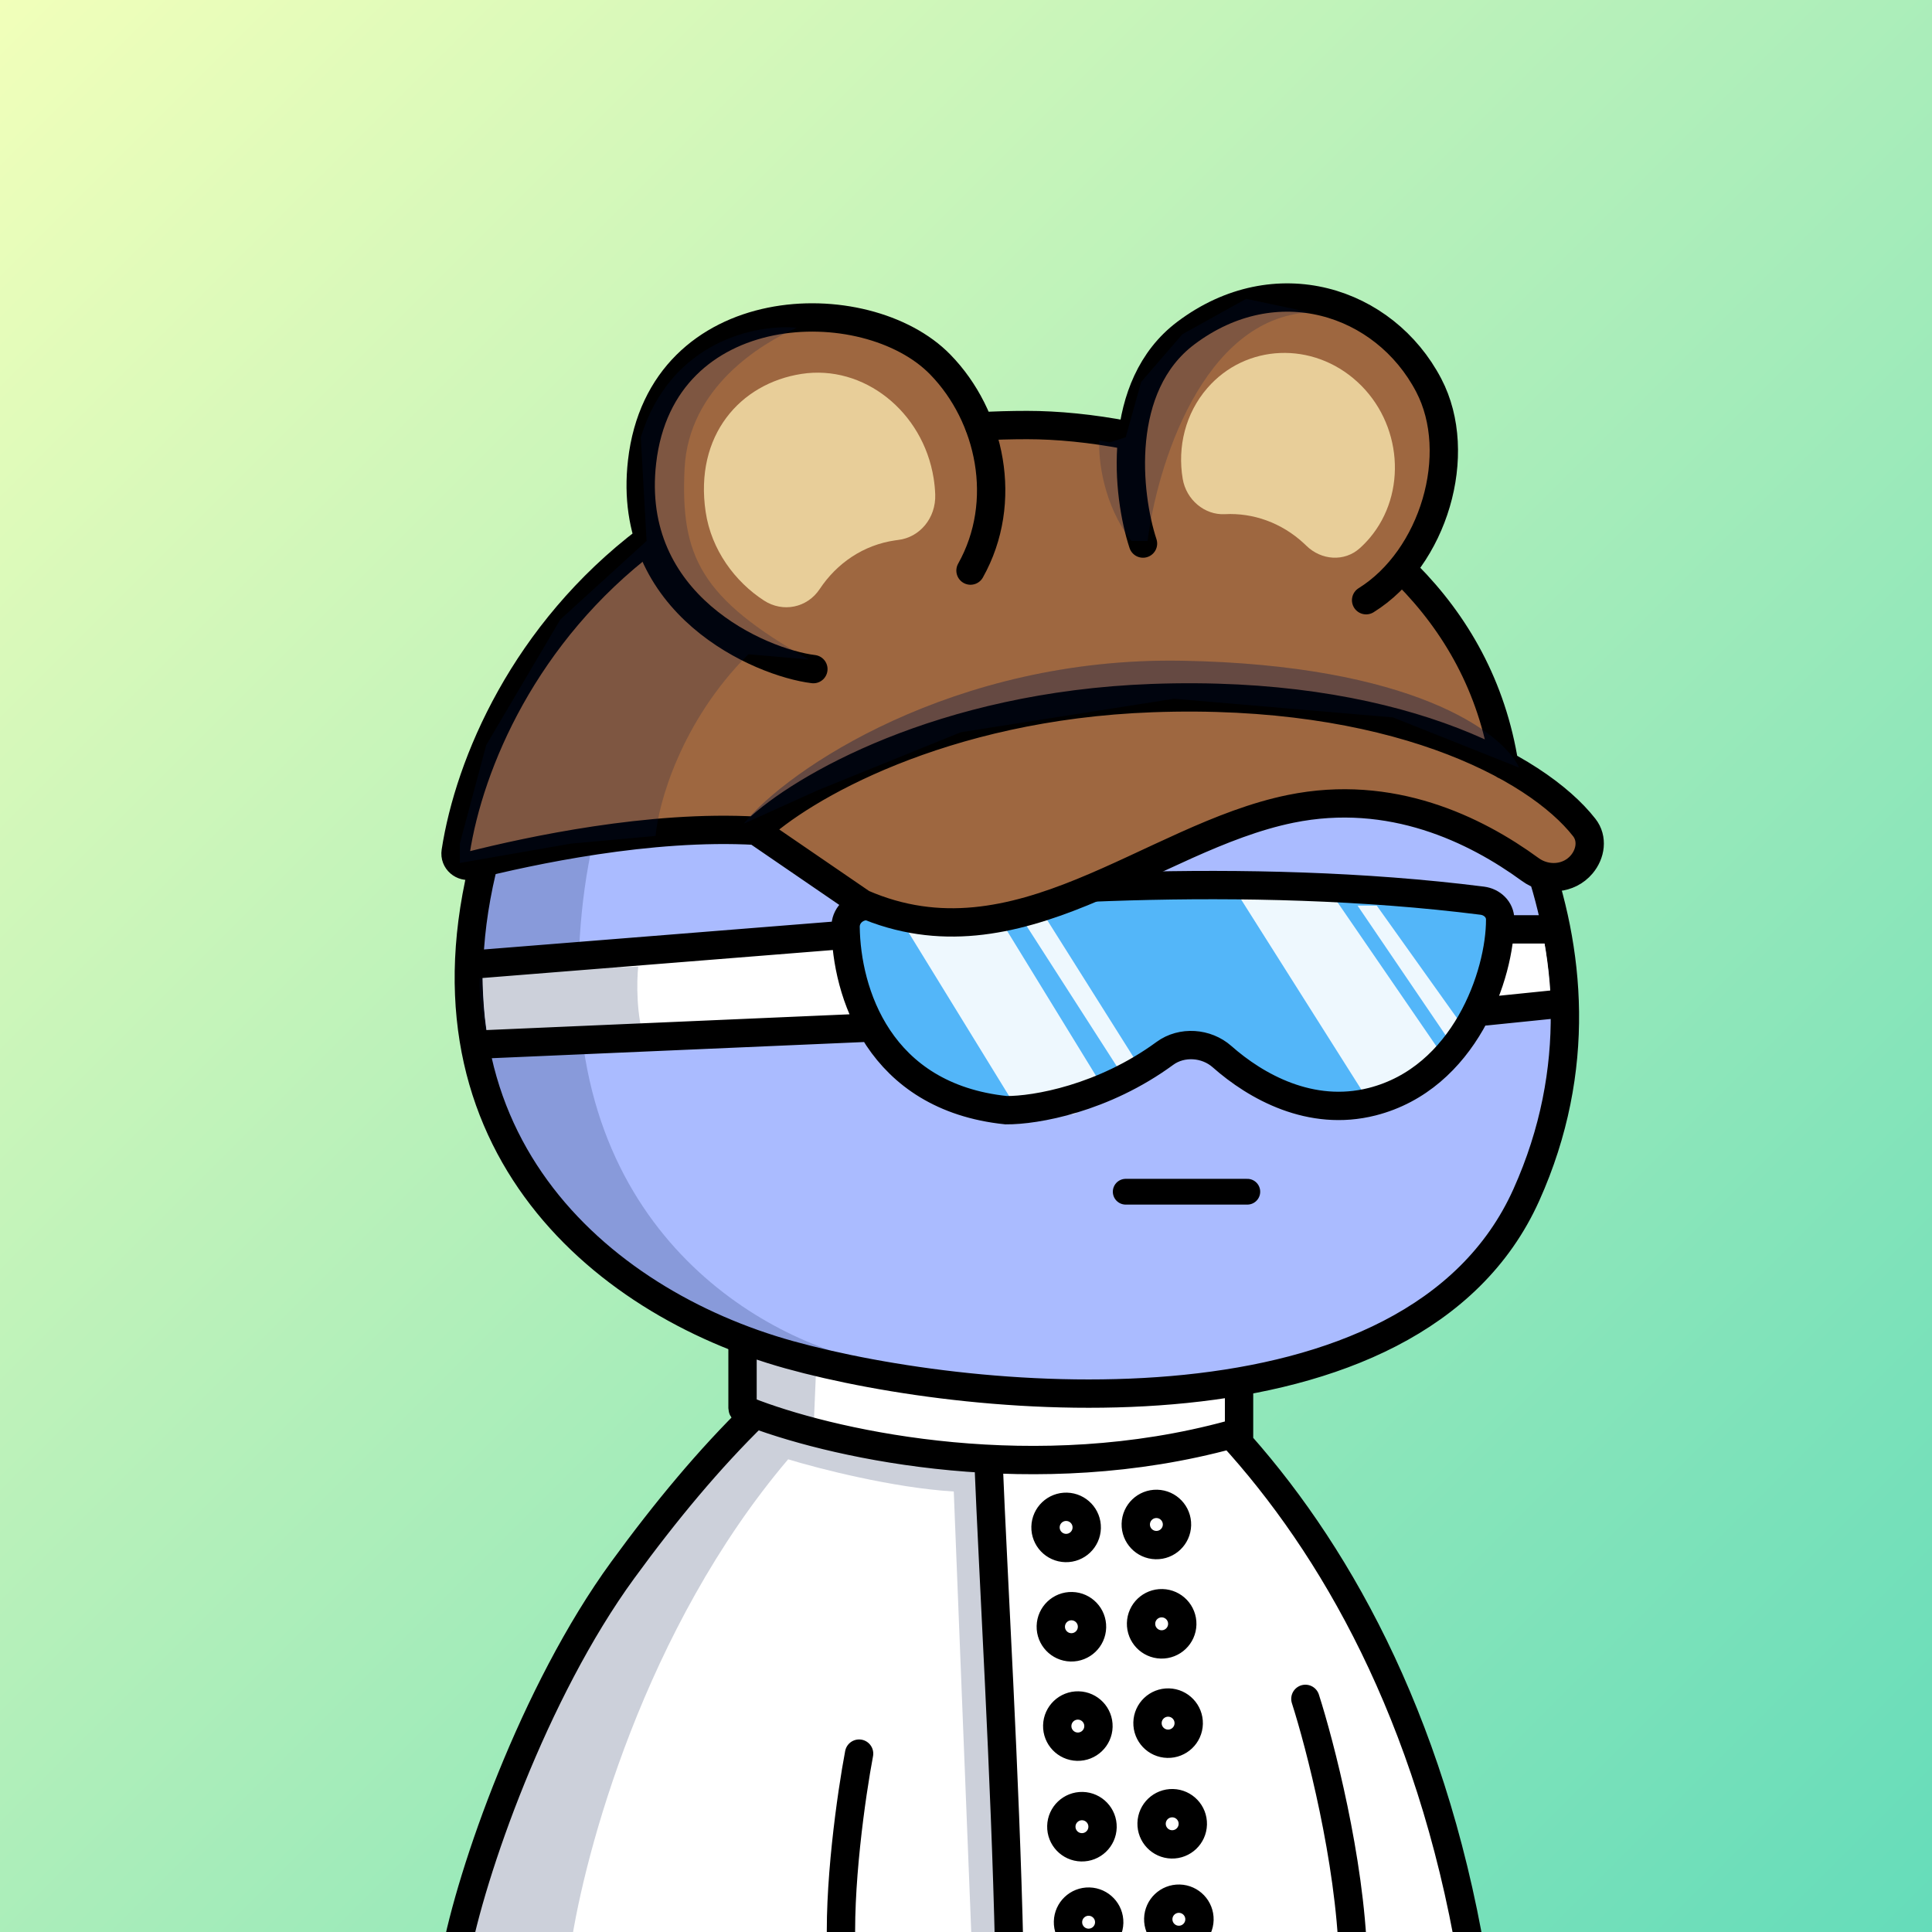 <svg
      xmlns="http://www.w3.org/2000/svg"
      preserveAspectRatio="xMidYMin meet"
      fill="none"
      viewBox="0 0 1500 1500"
    >
      <rect x="0" y="0" width="1500" height="1500" fill="#333333" stroke="none"/>
      <g>
      <path fill="url(#prefix__paint0_linear_53_30460)" d="M0 0h1500v1500H0z"/><defs><linearGradient id="prefix__paint0_linear_53_30460" x1="0" y1="0" x2="1500" y2="1500" gradientUnits="userSpaceOnUse">
<stop stop-color="#F1FFBA"/>
<stop offset="1" stop-color="#65DCBA"/>
</linearGradient></defs>
      <g clip-path="url(#clip0_482_324)">
<path d="M407.5 1353.5L353.5 1511H1139L1134.5 1455.5L1054 1252L962.5 1115V1063C940.833 1067.67 875.7 1076.5 788.5 1074.5C701.3 1072.5 610.833 1044.67 576.5 1031L581 1103.5L493.5 1201.5L407.5 1353.5Z" fill="white"/>
<path d="M409.87 1339.62C462.691 1207.98 547.202 1128.91 583.5 1098L575.5 1067.5L591.5 1027.5L634.5 1042L631.597 1111L764 1133L780 1511H754.5L740.5 1158C693.7 1155.2 635.274 1140.17 611.91 1133C500.28 1264.53 453.823 1439.08 443.159 1511H353.699C350.414 1508.73 357.049 1471.27 409.87 1339.62Z" fill="#001647" fill-opacity="0.2"/>
<path d="M353.5 1519.5C365.5 1454.33 414.5 1313.6 483.5 1219C516.929 1173.17 550.751 1132.52 586.275 1097.84M1142.5 1519.5C1110.35 1330.88 1034.67 1199.8 955.894 1113.71M1013.5 1319C1024.83 1354.33 1048.1 1443.9 1050.5 1519.5M667 1361.5C661.167 1392.33 650.3 1467.1 653.5 1519.5M767.5 1135C771 1222.17 780.5 1379.5 783.5 1512.5M586.275 1097.84C583.015 1096.62 579.96 1095.42 577.118 1094.25C576.743 1094.1 576.5 1093.74 576.5 1093.33V1028.5C730.5 1092.9 897.667 1077 962 1061V1112C959.965 1112.58 957.929 1113.16 955.894 1113.71M586.275 1097.84C652.817 1122.64 804.285 1155.24 955.894 1113.71M843.729 1186.27C843.511 1195.1 836.174 1202.09 827.34 1201.87C818.506 1201.65 811.521 1194.32 811.739 1185.48C811.956 1176.65 819.294 1169.66 828.128 1169.88C836.962 1170.1 843.947 1177.44 843.729 1186.27ZM847.831 1263.39C847.613 1272.23 840.275 1279.21 831.441 1279C822.607 1278.78 815.623 1271.44 815.84 1262.61C816.058 1253.77 823.396 1246.79 832.23 1247.01C841.063 1247.22 848.048 1254.56 847.831 1263.39ZM852.833 1340.52C852.616 1349.35 845.278 1356.34 836.444 1356.12C827.61 1355.9 820.625 1348.56 820.843 1339.73C821.061 1330.9 828.399 1323.91 837.232 1324.13C846.066 1324.35 853.051 1331.68 852.833 1340.52ZM856.008 1418.64C855.791 1427.48 848.453 1434.46 839.619 1434.24C830.785 1434.03 823.8 1426.69 824.018 1417.85C824.236 1409.02 831.573 1402.04 840.407 1402.25C849.241 1402.47 856.226 1409.81 856.008 1418.64ZM861.184 1492.79C860.966 1501.63 853.629 1508.61 844.795 1508.39C835.961 1508.18 828.976 1500.84 829.194 1492C829.411 1483.17 836.749 1476.19 845.583 1476.4C854.417 1476.62 861.402 1483.96 861.184 1492.79ZM913.807 1184C913.589 1192.83 906.252 1199.82 897.418 1199.6C888.584 1199.38 881.599 1192.04 881.817 1183.21C882.034 1174.37 889.372 1167.39 898.206 1167.61C907.04 1167.82 914.025 1175.16 913.807 1184ZM917.908 1261.12C917.69 1269.95 910.352 1276.94 901.518 1276.72C892.684 1276.5 885.7 1269.16 885.917 1260.33C886.135 1251.5 893.473 1244.51 902.307 1244.73C911.141 1244.95 918.125 1252.29 917.908 1261.12ZM922.911 1338.24C922.693 1347.08 915.355 1354.06 906.521 1353.84C897.687 1353.63 890.703 1346.29 890.92 1337.45C891.138 1328.62 898.476 1321.64 907.31 1321.85C916.143 1322.07 923.128 1329.41 922.911 1338.24ZM926.086 1416.37C925.869 1425.2 918.531 1432.19 909.697 1431.97C900.863 1431.75 893.878 1424.41 894.096 1415.58C894.314 1406.75 901.651 1399.76 910.485 1399.98C919.319 1400.2 926.304 1407.54 926.086 1416.37ZM931.261 1490.52C931.043 1499.35 923.706 1506.34 914.872 1506.12C906.038 1505.9 899.053 1498.56 899.271 1489.73C899.489 1480.9 906.826 1473.91 915.66 1474.13C924.494 1474.35 931.479 1481.68 931.261 1490.52Z" stroke="black" stroke-width="22" stroke-linecap="round"/>
</g>
<defs>
<clipPath id="clip0_482_324">
<rect width="1500" height="1500" fill="white"/>
</clipPath>
</defs>
      <g clip-path="url(#clip0_497_1194)">
<path d="M379.667 654.812C432.345 471.574 618.472 401.981 699.114 390.653C740.985 382.718 849.655 375.215 949.364 408.675C980 418.956 1049.88 457.388 1091.92 499.818C1144.47 552.856 1272.97 732.052 1185.05 927.725C1097.12 1123.4 758.414 1092.29 612.749 1051.82C464.472 1010.63 314.48 881.563 379.667 654.812Z" fill="#AABBFF"/>
<path d="M449.293 747.204C454.734 531.068 585.306 432.345 649.911 410C432.292 459.565 365.296 655.455 364 747.204C377.99 984.871 584.496 1053.43 681 1058C601.498 1044.46 443.853 963.339 449.293 747.204Z" fill="#001647" fill-opacity="0.2"/>
<path d="M379.667 654.812C432.345 471.574 618.472 401.981 699.114 390.653C740.985 382.718 849.655 375.215 949.364 408.675C980 418.956 1049.88 457.388 1091.92 499.818C1144.47 552.856 1272.97 732.052 1185.05 927.725C1097.12 1123.4 758.414 1092.29 612.749 1051.82C464.472 1010.63 314.48 881.563 379.667 654.812Z" stroke="black" stroke-width="22" stroke-linecap="round"/>
</g>
<defs>
    <clipPath id="prefix__clip0_299_662"><path fill="#fff" d="M0 0h1500v1500H0z"/></clipPath>
</defs>
      <g clip-path="url(#clip0_624_3437)">
<path d="M874 925.246H968.413" stroke="black" stroke-width="20" stroke-linecap="round"/>
<path d="M822 818C849.062 818 871 796.062 871 769C871 741.938 849.062 720 822 720C794.938 720 773 741.938 773 769C773 796.062 794.938 818 822 818Z" fill="white" stroke="black" stroke-width="20" stroke-miterlimit="10"/>
<path d="M1012 818C1039.06 818 1061 796.062 1061 769C1061 741.938 1039.06 720 1012 720C984.938 720 963 741.938 963 769C963 796.062 984.938 818 1012 818Z" fill="white" stroke="black" stroke-width="20" stroke-miterlimit="10"/>
<path d="M822 767C829.18 767 835 761.18 835 754C835 746.82 829.18 741 822 741C814.82 741 809 746.82 809 754C809 761.18 814.82 767 822 767Z" fill="black"/>
<path d="M1012 767C1019.18 767 1025 761.18 1025 754C1025 746.82 1019.18 741 1012 741C1004.82 741 999 746.82 999 754C999 761.18 1004.82 767 1012 767Z" fill="black"/>
</g>
<defs>
<clipPath id="clip0_624_3437">
<rect width="1500" height="1500" fill="white"/>
</clipPath>
</defs>
      <g clip-path="url(#clip0_925_1372)">
<path d="M777.796 860C685.697 848.775 660.871 768.614 659.97 729.937C656.078 723.892 664.834 710.508 669.699 704.571L759.419 694.857L912.917 690L1139.92 698.635L1161 711.587L1157.22 758L1137.22 800.635L1113.44 838.952L1058.85 856.222L1022.64 849.206L962.101 828.159L920.484 813.587L863.192 842.19L777.796 860Z" fill="#53B6F9"/>
<path d="M690.196 699.224L763.942 693.424L860.722 851.244L833.96 864.946L794.601 869.089L690.196 699.224Z" fill="white" fill-opacity="0.9"/>
<path d="M781.871 695.304L801.049 695.304L884.919 828.487L873.319 837.602L781.871 695.304Z" fill="white" fill-opacity="0.9"/>
<path d="M958.357 690.074L1034.53 694.827L1119.67 818.835L1095.84 839.835L1062.61 854.919L958.357 690.074Z" fill="white" fill-opacity="0.9"/>
<path d="M1054 703.114L1068.91 703.114L1136.86 798.404L1127.74 811.662L1054 703.114Z" fill="white" fill-opacity="0.9"/>
<path d="M380.533 812.923C375.5 796.5 374.5 765 374.5 751L651.28 726.616L670.756 799.308L380.533 812.923Z" fill="white"/>
<path d="M1152.8 782.616L1167.95 724.462L1197.05 722.039C1201.5 741 1204.5 770 1204 784.5L1152.8 782.616Z" fill="white"/>
<path d="M501 809C493.8 789.4 494.333 761.833 495.5 750.5L373 754.5C370.2 772.1 377.166 802.167 379.5 815L501 809Z" fill="#001647" fill-opacity="0.2"/>
<path d="M653.87 725.984L365.663 749.005M669.935 798.066L372 811M1152.99 785.259L1210.28 779.417M1165.96 721.569L1206.5 721.569M781.167 861.953C682.013 851.636 657.16 770.149 656.503 719.768C656.395 711.426 662.733 704.694 671.004 703.598C763.882 691.282 967.052 676.004 1150.78 699.286C1158.48 700.261 1164.71 706.141 1164.73 713.901C1164.84 756.804 1137.12 837.115 1065.29 855.363C1017.69 867.452 975.216 843.757 948.769 820.361C936.589 809.587 917.535 808.228 904.418 817.837C856.527 852.92 804.134 862.105 781.167 861.953Z" stroke="black" stroke-width="22" stroke-linecap="round"/>
</g>
<defs>
<clipPath id="clip0_925_1372">
<rect width="1500" height="1500" fill="white"/>
</clipPath>
</defs>
      <g clip-path="url(#clip0_602_1907)">
<path d="M1224.5 677C1256.1 650.2 1196 608.166 1162 590.5C1162.45 567.232 1145.45 503.24 1093.47 444.5C1213 261 926.5 136.5 881 335.265C844.422 329.83 803.411 328.286 757.5 331.862C744.874 332.845 757.5 238.5 604.5 251.5C511.877 259.37 492 358.5 503 412.879C390.229 489.646 355.407 600.914 354.5 664.5L414.5 657L585 641.5L677.5 700.5L746 715.5L795 706.5L864.5 683L951 641.5L1027 629C1040.67 630 1078.8 633.9 1122 641.5C1176 651 1185 710.5 1224.5 677Z" fill="#9E6740"/>
<path d="M724.875 371.345C725.536 375.495 725.945 379.681 726.101 383.883C726.765 402.18 714.096 417.278 697.249 419.231C696.527 419.331 695.796 419.432 695.074 419.532C670.37 423.064 649.742 437.278 636.41 457.336C626.707 471.978 607.794 475.779 593.114 466.233C570.72 451.687 552.244 427.01 547.858 397.341C539.113 338.187 574.464 297.704 622.323 290.296C670.389 282.86 716.603 319.365 724.875 371.345Z" fill="#E8CE99"/>
<path d="M1063.31 417.843C1060.94 420.626 1058.39 423.247 1055.66 425.688C1043.86 436.281 1025.91 435.162 1014.18 423.644C1013.67 423.152 1013.16 422.66 1012.64 422.168C994.957 405.655 972.646 398.064 951.031 399.2C935.23 400.048 920.976 387.996 918.247 371.754C914.091 347.022 920.287 321.001 937.363 301.316C967.248 266.847 1019.2 264.752 1053.81 296.439C1088.64 328.278 1092.92 382.984 1063.31 417.843Z" fill="#E8CE99"/>
<path d="M918 513C740.4 509.8 610.667 597.833 577.5 639.5L635 613.5L746 568.5L911.5 542.5L1081.5 557L1179.5 596C1166.33 568 1095.6 516.2 918 513Z" fill="#001647" fill-opacity="0.2"/>
<path d="M1168 594.006C1158.42 532.939 1130.32 484.195 1092.5 446.054M587 645C504.576 640.341 411.449 660.485 365.869 671.92C359.115 673.614 352.724 668.147 353.784 661.265C364.358 592.606 407.165 491.449 502.923 419M587 645C621.5 612.167 730.5 548 894.5 542C1079.59 535.228 1192.54 594.489 1230.03 642.496C1236.7 651.039 1235.02 662.819 1228.03 671.106V671.106C1218.11 682.881 1200.55 684.175 1188.11 675.098C1145.41 643.936 1080.11 612.042 1002 628C892.783 650.313 790 754 669.5 701.5L587 645ZM760.5 331.03C772.511 330.35 784.842 330 797.5 330C820.716 330 847.474 332.538 875.786 338" stroke="black" stroke-width="22" stroke-linecap="round"/>
<path d="M631.501 519.5C590.667 514.5 485.698 469.887 498.501 358.5C513.5 228 672.434 223.958 730 283C769 323 783.501 389.5 753.501 443" stroke="black" stroke-width="22" stroke-linecap="round"/>
<path d="M887.42 422.022C874.921 384.041 866.066 299.721 920.694 258.604C990.41 206.13 1074.85 233.374 1109.24 299.084C1137.24 352.557 1112.94 433.516 1060.65 466" stroke="black" stroke-width="22" stroke-linecap="round"/>
<path d="M581 508C528.6 560.4 511.167 623.833 509 649L443 655L357 670V655L377.5 578.5L435 481L502 420L497.5 339.5C520.7 264.3 587.833 251.5 618.5 254.5C591.167 266.833 534.5 300.5 531.5 364C528.291 431.932 544 464.5 628 512L581 508Z" fill="#001647" fill-opacity="0.2"/>
<path d="M1017 242.5C933.4 246.9 898.167 362.667 891 420H878.5C856.5 392 852.667 356.333 853.5 342L861.5 343.5L874 339.5L886 296.5L918 259.5L967.5 232L1017 242.5Z" fill="#001647" fill-opacity="0.2"/>
<path d="M918 513C740.4 509.8 610.667 597.833 577.5 639.5L635 613.5L746 568.5L911.5 542.5L1081.5 557L1179.5 596C1166.33 568 1095.6 516.2 918 513Z" fill="#001647" fill-opacity="0.2"/>
</g>
<defs>
<clipPath id="clip0_602_1907">
<rect width="1500" height="1500" fill="white"/>
</clipPath>
</defs>
      
    </g>
    </svg>
